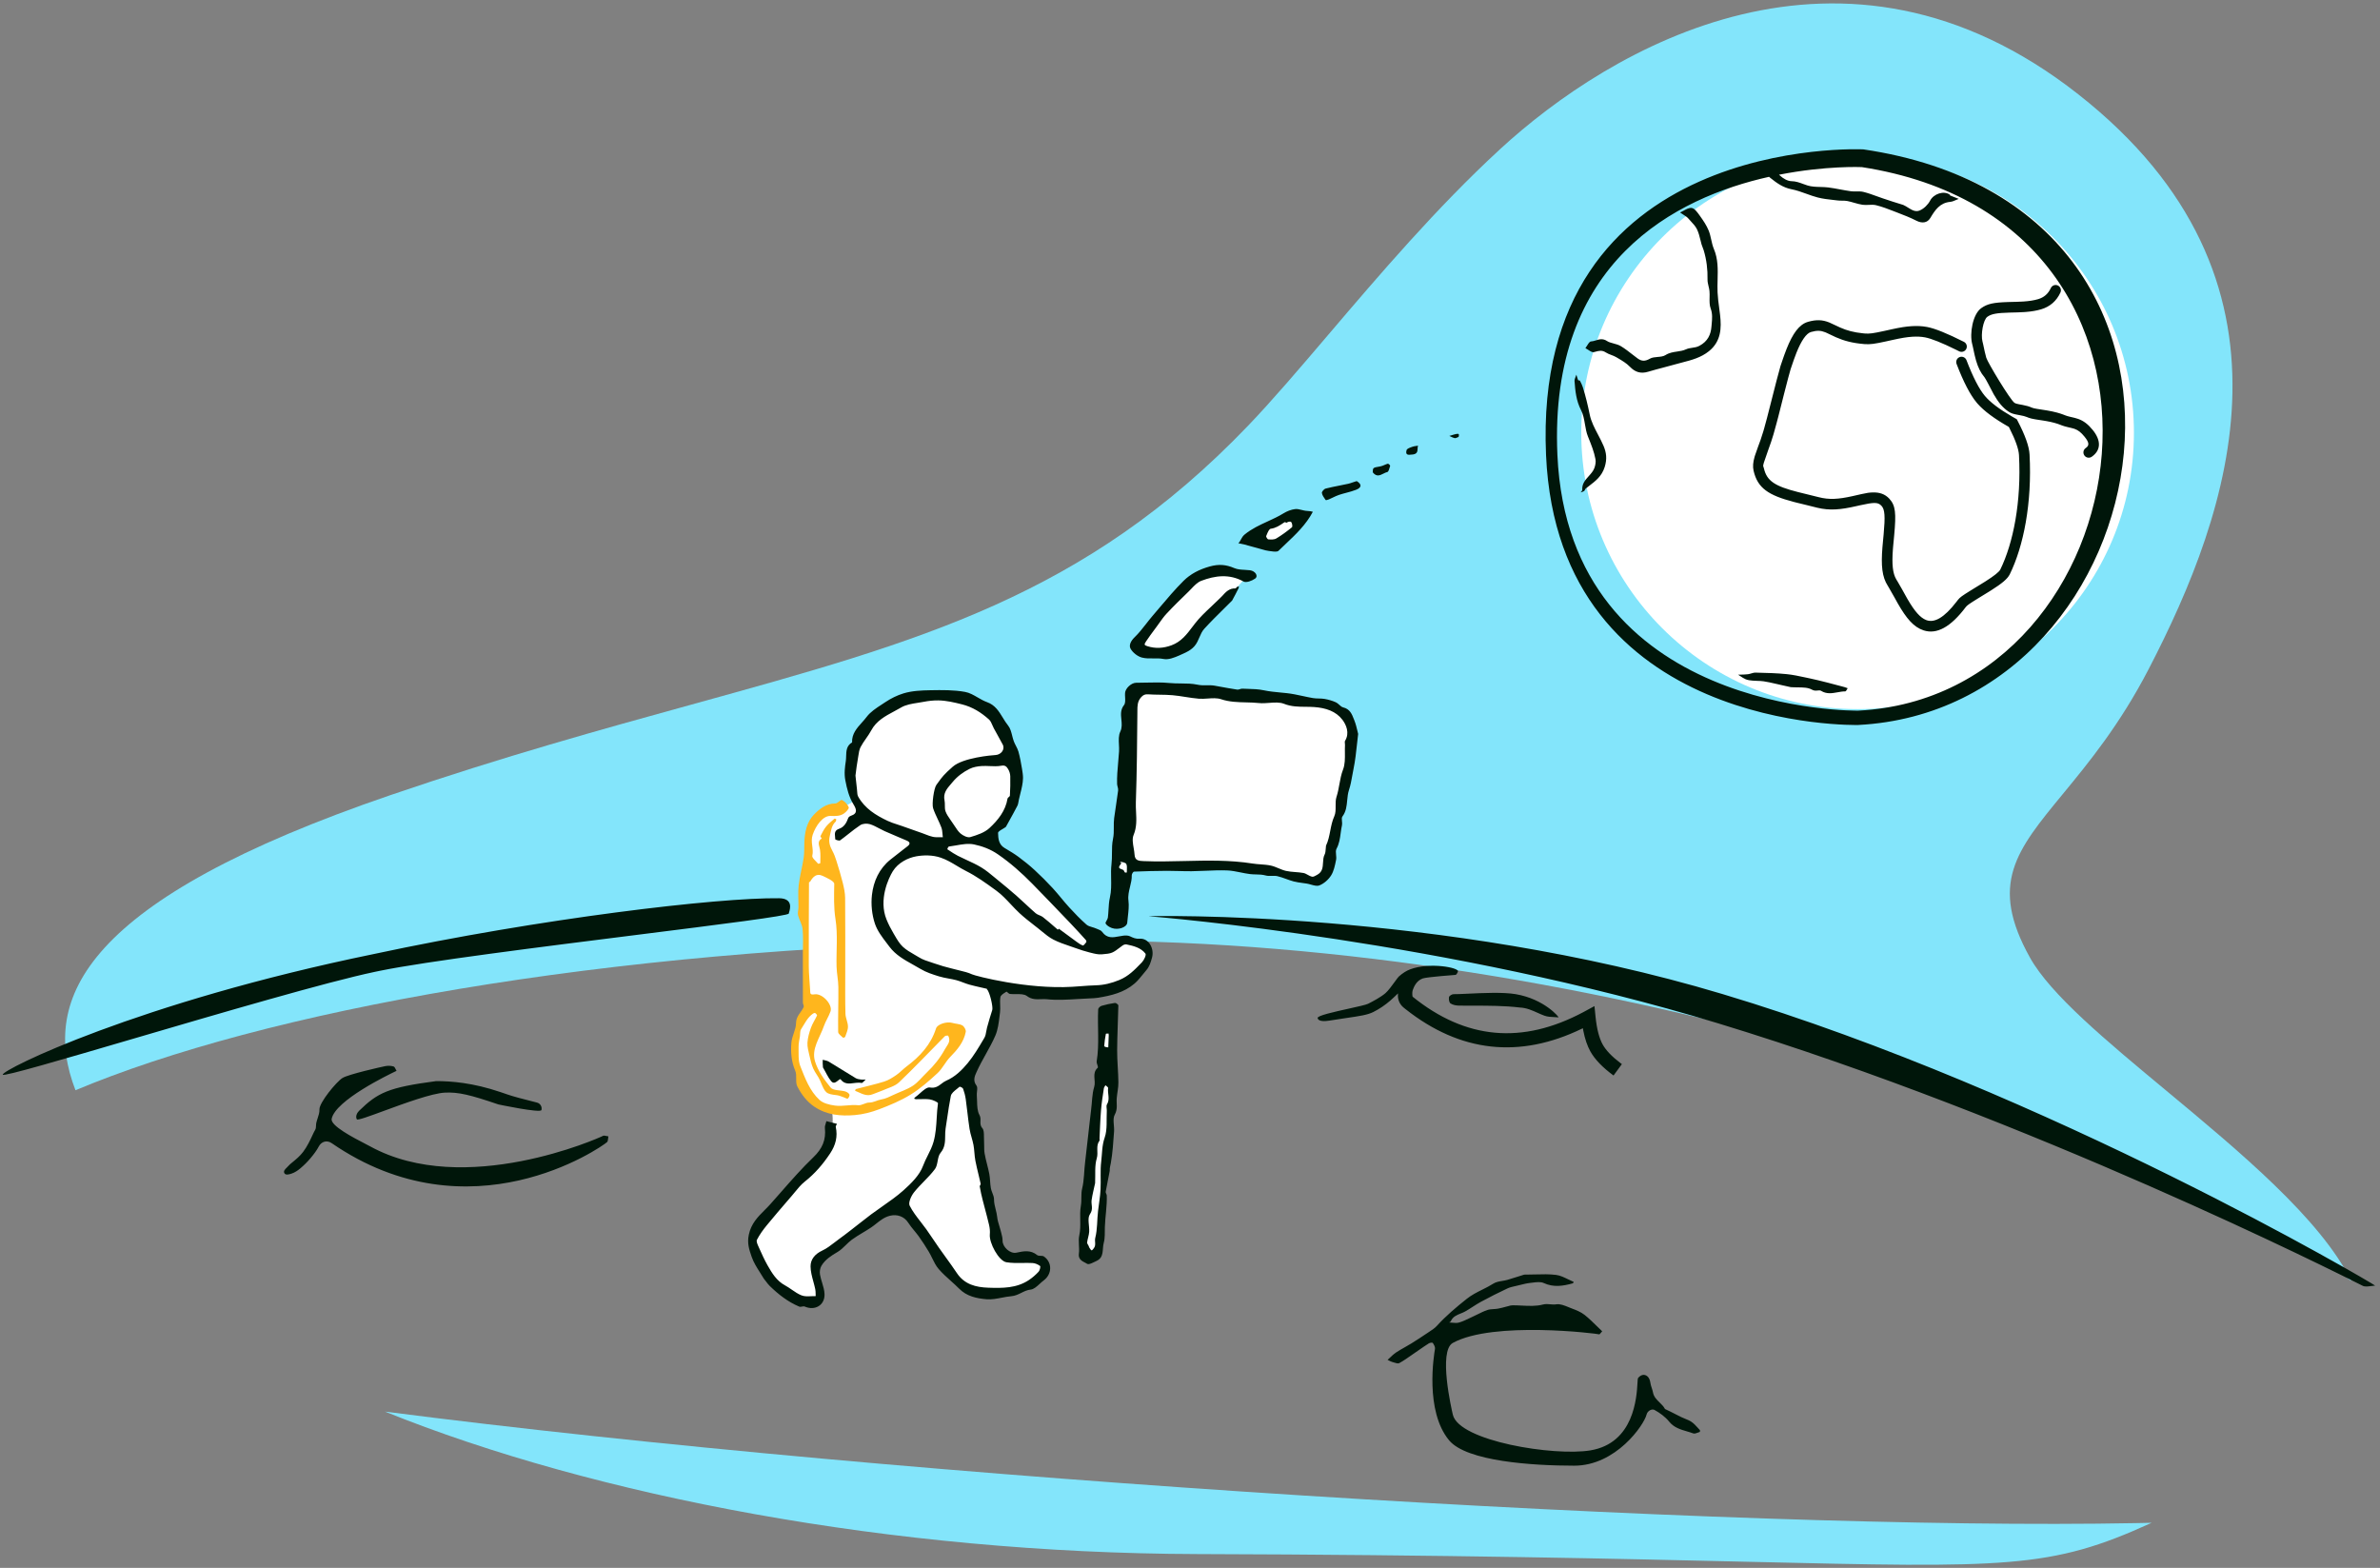 <svg width="674" height="444" viewBox="0 0 674 444" fill="none" xmlns="http://www.w3.org/2000/svg">
<rect x="0" y="0" width="674" height="444" fill="#808080" stroke="none"/>
<path d="M608.479 189.497C631.513 145.061 655.37 79.23 588.566 26.712C521.759 -25.81 455.784 13.72 424.747 42.301C406.84 58.791 390.538 77.922 376.263 94.674C367.94 104.441 360.307 113.399 353.446 120.554C307.204 168.776 260.724 181.607 195.901 199.502C170.633 206.477 142.578 214.222 110.663 225.132C23.815 254.824 11.319 282.767 21.376 308.736C24.597 307.385 27.973 306.051 31.498 304.736C90.148 282.861 190.107 266.36 306.098 266.36C454.204 266.36 608.237 319.879 665.87 362.749C657.083 345.084 634.286 326.144 613.418 308.807C596.429 294.693 580.718 281.641 574.888 271.204C563.217 250.312 570.996 240.865 584.171 224.862C591.42 216.057 600.303 205.268 608.479 189.497Z" fill="#83E5FB"/>
<path d="M609.336 431.223L608.55 431.244L605.095 431.316C489.897 433.542 256.86 418.831 109.026 399.744C109.024 399.743 109.022 399.742 109.019 399.741L109 399.74C109.009 399.741 109.018 399.742 109.026 399.744C168.363 423.683 252.574 439.839 338.999 440.086C410.501 440.29 459.615 441.441 494.754 442.265C568.532 443.994 580.699 444.28 609.121 431.322L609.336 431.223Z" fill="#83E5FB"/>
<path fill-rule="evenodd" clip-rule="evenodd" d="M312.964 286.421L315.79 286.603L311.607 353.696L309.591 356.232L306.492 354.105L312.964 286.421Z" fill="white"/>
<circle cx="526.057" cy="122.554" r="78.255" fill="white"/>
<path fill-rule="evenodd" clip-rule="evenodd" d="M321.203 198.811C321.203 198.811 321.029 194.321 326.38 194.056C331.726 193.791 375.401 198.811 375.401 198.811C375.401 198.811 384.799 200.164 383.247 210.724C381.691 221.285 376.018 245.622 376.018 245.622C376.018 245.622 376.684 249.785 369.86 248.68C363.036 247.575 342.775 242.307 321.203 245.651C321.203 245.651 317.64 246.069 317.743 261.219L315.79 260.859C315.79 260.859 318.641 203.061 321.203 198.811Z" fill="white"/>
<path fill-rule="evenodd" clip-rule="evenodd" d="M353.258 163.077C353.68 162.626 353.258 163.077 353.258 163.077C351.544 164.914 350.088 166.549 349.148 167.728C344.667 173.365 338.662 178.707 336.237 182.792C336.237 182.792 325.503 187.683 321.203 182.597C321.203 182.597 331.064 169.665 338.886 163.888C338.886 163.888 346.483 160.147 353.258 163.077ZM361.592 154.453L353.655 152.148C353.655 152.148 361.704 147.133 366.165 145.233L369.86 146.235C369.86 146.235 366.041 149.967 361.592 154.453C361.48 154.573 361.592 154.453 361.592 154.453Z" fill="white"/>
<path fill-rule="evenodd" clip-rule="evenodd" d="M229.811 369.578C229.811 369.578 215.848 366.482 212.525 350.517C212.525 350.517 215.07 345.911 225.048 335.247C225.048 335.247 237.661 327.149 235.584 314.312C235.584 314.312 221.824 310.745 226.426 289.839L229.36 284.48C229.36 284.48 226.111 261.268 228.863 247.525C228.863 247.525 226.318 229.996 236.92 228.738C236.92 228.738 241.381 228.084 241.874 226.338C241.874 226.338 235.343 208.25 254.462 199.481C273.576 190.716 288.449 205.816 287.849 221.91C287.849 221.91 286.194 232.926 279.449 237.854C279.449 237.854 293.936 246.917 302.002 258.831C302.002 258.831 311.019 268.183 314.983 266.607C314.983 266.607 327.071 266.342 325.424 270.567C323.781 274.788 322.623 280.838 304.923 281.757C304.923 281.757 287.812 279.563 283.351 279.439L280.214 278.343C280.214 278.343 284.075 286.532 279.875 294.341C275.674 302.146 272.62 304.848 273.072 306.363L282.374 349.863C282.374 349.863 281.704 357.209 289.926 355.922C298.149 354.631 295.968 359.65 294.33 360.854C292.691 362.063 279.142 373.65 267.771 358.872C256.399 344.091 254.727 341.053 254.727 341.053L231.987 356.973C231.987 356.973 230.22 358.69 231.507 362.688C231.507 362.688 233.965 368.605 229.811 369.578Z" fill="white"/>
<path fill-rule="evenodd" clip-rule="evenodd" d="M437.83 128.893C433.776 37.84 527.498 42.271 527.698 42.301C639.598 58.854 612.964 200.809 526.245 205.301C526.185 205.304 441.328 207.462 437.83 128.893ZM441.045 128.784C438.603 73.941 474.746 55.93 500.995 50.07C501.084 50.164 501.199 50.264 501.334 50.371C503.138 51.807 504.926 53.128 507.351 53.595C508.773 53.869 510.15 54.367 511.528 54.865L511.529 54.865C512.591 55.249 513.655 55.634 514.742 55.916C516.18 56.29 517.676 56.457 519.167 56.623C519.598 56.672 520.028 56.719 520.456 56.773C520.852 56.821 521.255 56.824 521.657 56.826C522.164 56.829 522.67 56.833 523.159 56.928C523.805 57.055 524.442 57.237 525.078 57.419C525.867 57.645 526.654 57.87 527.458 57.989C528.029 58.074 528.621 58.045 529.211 58.016C529.917 57.981 530.62 57.946 531.278 58.107C533.007 58.532 534.686 59.183 536.358 59.832L536.358 59.833C536.595 59.924 536.831 60.016 537.067 60.107L537.443 60.252C539.215 60.935 540.998 61.622 542.683 62.487C544.301 63.317 545.811 63.155 546.672 61.702C547.984 59.493 549.362 57.434 552.283 57.165C552.849 57.113 553.399 56.872 553.948 56.631C554.199 56.522 554.449 56.412 554.7 56.321L554.404 56.204C553.679 55.919 552.955 55.634 552.234 55.342C552.22 55.336 552.223 55.3 552.226 55.261C552.229 55.215 552.233 55.166 552.213 55.152C550.471 53.879 547.582 54.921 546.606 56.795C546.006 57.949 544.847 59.093 543.664 59.595C542.454 60.108 541.435 59.472 540.357 58.799L540.356 58.799C539.912 58.521 539.457 58.238 538.975 58.026C536.91 57.409 535.048 56.798 533.194 56.172C532.612 55.976 532.033 55.766 531.455 55.556L531.453 55.556L531.453 55.555C530.219 55.107 528.986 54.66 527.719 54.346C527.084 54.188 526.411 54.199 525.735 54.211C525.208 54.22 524.679 54.229 524.164 54.157C523.15 54.017 522.141 53.83 521.132 53.642L521.131 53.642C520.013 53.434 518.894 53.227 517.767 53.082C517.02 52.987 516.254 52.966 515.492 52.945C514.252 52.911 513.018 52.877 511.878 52.523C511.461 52.394 511.056 52.245 510.654 52.096C509.599 51.707 508.556 51.323 507.322 51.305C506.229 51.289 504.955 50.538 504.11 49.745C504.002 49.642 503.897 49.556 503.795 49.482C517.086 46.866 527.206 47.315 527.269 47.325C628.444 62.988 607.617 197.028 526.245 201.243C526.189 201.246 444.327 202.509 441.045 128.784ZM212.795 355.695L212.88 355.944C213.406 357.483 214.303 358.896 215.226 360.35C215.586 360.917 215.95 361.491 216.298 362.081C216.522 362.355 216.725 362.624 216.921 362.883L216.922 362.884C217.276 363.352 217.606 363.788 217.993 364.167C220.459 366.571 223.153 368.677 226.357 370.018C226.571 370.109 226.848 370.056 227.123 370.002C227.399 369.949 227.675 369.896 227.887 369.989C230.763 371.26 233.617 369.629 233.502 366.459C233.462 365.37 233.136 364.293 232.808 363.212C232.579 362.457 232.35 361.7 232.216 360.935C232.079 360.14 232.219 359.122 232.628 358.444C233.702 356.664 235.407 355.58 237.204 354.525C238.052 354.027 238.773 353.321 239.497 352.611L239.497 352.611L239.497 352.611L239.497 352.611L239.498 352.611L239.498 352.611L239.498 352.61L239.499 352.61C240.063 352.057 240.628 351.503 241.257 351.044C242.256 350.318 243.317 349.68 244.379 349.042C245.156 348.575 245.933 348.107 246.686 347.606C247.204 347.259 247.69 346.873 248.176 346.487L248.176 346.487C249.321 345.579 250.463 344.672 252.015 344.283C253.979 343.794 256.03 344.415 257.199 346.244C257.7 347.028 258.295 347.75 258.89 348.473C259.342 349.021 259.794 349.57 260.206 350.146C261.204 351.541 262.144 352.985 263.022 354.458C263.375 355.049 263.682 355.674 263.989 356.299L263.989 356.3C264.521 357.383 265.051 358.463 265.813 359.35C266.851 360.557 268.045 361.63 269.241 362.703L269.242 362.704C270.054 363.433 270.867 364.163 271.632 364.936C273.788 367.113 276.566 367.684 279.378 367.924C280.822 368.044 282.283 367.76 283.709 367.483L283.709 367.483C284.604 367.31 285.486 367.139 286.34 367.072C287.471 366.984 288.371 366.538 289.255 366.1C290.079 365.692 290.888 365.291 291.855 365.193C292.761 365.101 293.598 364.334 294.435 363.567C294.809 363.224 295.183 362.881 295.563 362.598C297.962 360.815 298.041 357.504 295.641 355.82C295.396 355.649 295.034 355.636 294.674 355.623C294.301 355.609 293.93 355.596 293.699 355.406C291.853 353.896 289.876 354.297 287.855 354.736C286.069 355.121 283.895 353.142 283.92 351.326C283.931 350.586 283.733 349.839 283.538 349.102L283.538 349.1C283.487 348.91 283.437 348.721 283.391 348.533C283.277 348.066 283.135 347.604 282.992 347.143C282.736 346.315 282.48 345.489 282.397 344.647C282.324 343.907 282.144 343.194 281.964 342.481C281.728 341.545 281.491 340.608 281.496 339.611C281.499 339.012 281.267 338.419 281.033 337.82C280.861 337.38 280.688 336.937 280.607 336.486C280.488 335.835 280.441 335.172 280.394 334.509V334.509C280.344 333.82 280.295 333.131 280.167 332.456C279.993 331.544 279.764 330.643 279.536 329.744L279.536 329.743L279.536 329.743L279.536 329.743L279.536 329.742L279.535 329.742L279.535 329.741L279.535 329.741L279.535 329.741L279.535 329.74L279.535 329.74L279.535 329.74L279.535 329.739L279.535 329.739L279.535 329.739L279.535 329.738L279.534 329.738L279.534 329.737L279.534 329.737L279.534 329.737L279.534 329.736L279.534 329.736C279.276 328.718 279.017 327.701 278.84 326.67C278.708 325.905 278.707 325.118 278.707 324.33C278.706 323.818 278.706 323.305 278.67 322.797C278.648 322.498 278.647 322.175 278.646 321.848C278.643 320.928 278.64 319.98 278.178 319.457C277.61 318.818 277.634 318.152 277.659 317.473C277.679 316.908 277.7 316.333 277.38 315.758C276.767 314.656 276.731 313.225 276.696 311.805V311.804C276.683 311.273 276.669 310.743 276.626 310.233C276.596 309.881 276.638 309.486 276.68 309.097V309.097V309.096V309.096V309.096V309.095V309.095V309.095V309.095V309.094V309.094V309.094V309.094V309.093V309.093V309.093V309.092V309.092V309.092C276.751 308.427 276.821 307.781 276.525 307.403C275.44 306.022 276.065 304.651 276.527 303.637C276.554 303.578 276.58 303.521 276.605 303.464C277.36 301.787 278.258 300.173 279.155 298.559L279.156 298.559C280.118 296.829 281.079 295.1 281.865 293.294C282.596 291.612 282.829 289.693 283.057 287.809L283.058 287.805C283.103 287.429 283.149 287.054 283.198 286.682C283.287 286.009 283.262 285.32 283.237 284.631V284.631V284.631V284.63V284.63V284.63V284.63V284.629V284.629V284.629V284.629V284.629V284.628V284.628V284.628V284.628V284.627V284.627V284.627V284.627V284.626V284.626C283.21 283.86 283.182 283.095 283.312 282.356C283.405 281.832 284.125 281.382 284.735 281C284.827 280.943 284.917 280.887 285.001 280.833C285.063 280.793 285.202 280.915 285.37 281.062C285.565 281.233 285.798 281.437 285.993 281.462C286.547 281.533 287.153 281.527 287.755 281.521C288.926 281.51 290.083 281.499 290.817 282.056C292.134 283.056 293.516 283.003 294.835 282.953C295.38 282.932 295.915 282.911 296.429 282.966C299.315 283.273 302.253 283.091 305.191 282.91L305.192 282.91L305.193 282.91L305.194 282.91L305.195 282.91L305.195 282.91L305.196 282.91L305.197 282.91L305.198 282.91L305.199 282.91L305.2 282.91L305.201 282.91L305.202 282.91L305.203 282.91L305.204 282.91L305.205 282.91L305.206 282.91L305.206 282.91L305.207 282.909L305.208 282.909L305.209 282.909C306.358 282.838 307.506 282.768 308.652 282.726C309.411 282.699 310.177 282.669 310.925 282.548C314.649 281.947 318.309 281.078 321.255 278.56C322.165 277.783 322.928 276.834 323.691 275.886C324.011 275.488 324.331 275.091 324.661 274.707C325.539 273.684 325.869 272.519 326.243 271.187C326.936 268.723 325.396 265.63 322.729 265.829C321.633 265.911 320.892 265.567 320.011 265.145C319.485 264.891 318.776 264.888 318.169 264.956C317.749 265.003 317.326 265.083 316.904 265.164C315.192 265.49 313.498 265.813 312.124 263.891C311.837 263.49 311.271 263.272 310.726 263.063C310.566 263.002 310.409 262.941 310.26 262.877C309.953 262.744 309.619 262.646 309.287 262.549C308.693 262.376 308.104 262.204 307.684 261.834C305.957 260.315 304.349 258.649 302.794 256.95C302.002 256.085 301.251 255.181 300.501 254.278L300.5 254.277L300.5 254.277L300.5 254.276L300.499 254.276L300.499 254.275L300.498 254.275L300.498 254.274L300.498 254.274L300.497 254.274L300.497 254.273L300.497 254.273L300.496 254.272L300.496 254.272L300.495 254.271L300.495 254.271L300.495 254.27L300.494 254.27L300.494 254.269L300.494 254.269L300.492 254.268L300.492 254.267L300.492 254.267L300.492 254.267L300.492 254.267L300.492 254.267L300.491 254.266L300.491 254.266L300.491 254.266L300.491 254.266L300.491 254.266L300.49 254.266L300.49 254.265L300.49 254.265L300.49 254.265L300.49 254.265L300.49 254.265L300.489 254.264L300.489 254.264L300.489 254.264L300.489 254.264C299.711 253.327 298.932 252.389 298.108 251.495C296.482 249.73 294.778 248.028 293.013 246.402C291.564 245.067 290.018 243.824 288.434 242.651C287.282 241.798 286.042 241.06 284.806 240.324L284.453 240.115C282.816 239.138 282.681 237.42 282.645 235.879C282.637 235.518 283.279 235.142 283.922 234.766C284.218 234.593 284.514 234.419 284.747 234.247C284.801 234.207 284.86 234.159 284.892 234.101C285.164 233.605 285.438 233.111 285.712 232.617L285.713 232.616L285.713 232.615L285.713 232.615L285.714 232.614L285.714 232.613L285.715 232.613L285.715 232.612L285.715 232.611L285.716 232.611L285.716 232.61L285.716 232.609L285.717 232.609L285.717 232.608L285.717 232.607L285.718 232.607L285.718 232.606L285.719 232.605L285.719 232.604L285.719 232.604L285.72 232.603C286.526 231.149 287.332 229.696 288.096 228.219C288.295 227.836 288.373 227.387 288.451 226.941V226.941L288.451 226.941L288.451 226.941C288.48 226.776 288.508 226.611 288.543 226.451C288.665 225.884 288.807 225.318 288.949 224.751C289.322 223.266 289.694 221.78 289.71 220.291C289.718 219.558 289.568 218.567 289.424 217.706C289.151 216.074 288.863 214.435 288.416 212.845C288.256 212.274 287.979 211.738 287.701 211.201C287.49 210.792 287.278 210.382 287.117 209.955C286.919 209.433 286.777 208.87 286.636 208.31L286.636 208.309C286.371 207.263 286.109 206.224 285.492 205.467C284.931 204.779 284.462 204.011 283.992 203.24L283.991 203.24L283.991 203.239C282.897 201.446 281.798 199.644 279.526 198.835C278.61 198.508 277.742 198.006 276.878 197.506C275.724 196.838 274.579 196.176 273.341 195.946C270.149 195.352 266.808 195.406 263.534 195.461C260.955 195.505 258.276 195.616 255.844 196.36C254.091 196.896 252.321 197.761 250.642 198.887C250.336 199.091 250.025 199.295 249.712 199.499C248.11 200.545 246.472 201.614 245.424 203.021C245.02 203.563 244.554 204.081 244.084 204.605C242.664 206.185 241.206 207.808 241.303 210.24C239.707 211.149 239.661 212.711 239.619 214.16C239.606 214.613 239.593 215.055 239.534 215.463L239.527 215.51C239.278 217.202 239.011 219.015 239.399 221.013C239.874 223.462 240.412 225.659 241.69 227.761C242.446 229.005 243.07 230.327 240.974 231.018C240.681 231.115 240.32 231.369 240.222 231.635C239.723 232.993 239.049 234.224 237.611 234.708C236.292 235.152 236.39 236.076 236.487 236.983C236.512 237.216 236.537 237.447 236.537 237.669C236.538 237.787 237.642 238.167 237.911 237.975C238.73 237.388 239.521 236.761 240.313 236.134C241.397 235.275 242.481 234.417 243.634 233.662C244.33 233.207 245.557 233.143 246.383 233.402C247.28 233.683 248.122 234.131 248.966 234.58L248.966 234.58C249.48 234.853 249.994 235.126 250.521 235.363C251.88 235.972 253.252 236.55 254.624 237.128C255.342 237.431 256.059 237.733 256.775 238.04C257.709 238.44 257.879 238.965 257.009 239.641C256.559 239.991 256.107 240.34 255.655 240.688L255.654 240.69L255.653 240.69L255.653 240.69L255.652 240.691L255.652 240.691L255.652 240.691L255.651 240.692L255.651 240.692L255.65 240.692L255.65 240.693L255.649 240.693L255.649 240.693L255.649 240.694L255.648 240.694L255.648 240.694L255.647 240.694L255.647 240.695L255.647 240.695L255.646 240.695L255.646 240.696C254.479 241.597 253.311 242.497 252.163 243.422C248.973 245.994 247.368 249.563 246.928 253.43C246.625 256.101 246.921 259.041 247.775 261.584C248.45 263.593 249.829 265.398 251.173 267.157C251.414 267.473 251.654 267.787 251.889 268.1C253.634 270.432 256.118 271.815 258.59 273.189C259.296 273.583 260.002 273.975 260.688 274.389C262.278 275.347 264.121 275.935 265.911 276.491C266.792 276.764 267.704 276.932 268.617 277.1C269.346 277.234 270.076 277.368 270.791 277.556C271.444 277.728 272.079 277.969 272.714 278.209L272.714 278.209C273.306 278.434 273.897 278.658 274.504 278.826C275.596 279.13 276.704 279.379 277.812 279.628L277.813 279.629C278.365 279.753 278.917 279.877 279.467 280.007C279.475 280.009 279.479 280.023 279.481 280.043C279.482 280.053 279.483 280.064 279.484 280.077L279.484 280.078V280.078C279.486 280.102 279.488 280.128 279.493 280.149C279.494 280.153 279.495 280.157 279.496 280.16C279.498 280.164 279.499 280.167 279.5 280.17C279.504 280.177 279.508 280.182 279.512 280.186C280.249 280.771 281.287 285.17 281.002 286.021C280.484 287.566 280.044 289.138 279.605 290.708L279.515 291.027C279.42 291.366 279.36 291.723 279.3 292.079L279.3 292.079C279.192 292.721 279.085 293.359 278.775 293.881L278.481 294.379C277.126 296.672 275.757 298.987 274.074 301.028C272.4 303.057 270.445 304.97 267.951 306.035C267.464 306.243 267.046 306.564 266.623 306.887C265.756 307.552 264.874 308.229 263.348 307.961C262.528 307.818 261.525 308.71 260.526 309.599C260.085 309.991 259.645 310.383 259.221 310.684C259.118 310.756 259.041 310.866 258.963 310.976C258.945 311.001 258.928 311.026 258.91 311.05C258.893 311.074 258.875 311.097 258.857 311.119C258.874 311.124 258.89 311.129 258.907 311.134L258.932 311.143L258.953 311.15L258.97 311.157L258.99 311.164L259.036 311.182C259.16 311.229 259.284 311.276 259.409 311.276C259.837 311.282 260.269 311.27 260.699 311.258L260.701 311.258C261.586 311.233 262.47 311.209 263.332 311.334C264.17 311.454 265.667 312.154 265.629 312.418C265.43 313.802 265.349 315.192 265.268 316.585V316.585C265.138 318.819 265.007 321.06 264.386 323.298C263.994 324.705 263.358 325.97 262.726 327.227C262.246 328.18 261.769 329.13 261.401 330.134C260.434 332.778 258.072 335.1 255.874 337.066C253.994 338.749 251.909 340.205 249.825 341.661C248.785 342.387 247.745 343.114 246.729 343.869C245.524 344.769 244.342 345.7 243.16 346.631L243.156 346.634L243.152 346.637L243.149 346.64L243.145 346.643C242.462 347.181 241.78 347.719 241.092 348.251L240.884 348.412L240.882 348.413L240.88 348.414L240.879 348.415L240.875 348.418L240.875 348.418L240.875 348.419L240.875 348.419L240.874 348.419L240.874 348.419L240.874 348.419L240.873 348.42L240.873 348.42L240.873 348.42L240.873 348.42L240.872 348.42L240.872 348.42L240.872 348.421L240.872 348.421L240.871 348.421C239.817 349.234 238.76 350.048 237.68 350.829C237.239 351.147 236.805 351.482 236.37 351.817C235.234 352.693 234.096 353.571 232.826 354.16C230.785 355.104 229.527 356.652 229.543 358.621C229.555 360.062 229.946 361.497 230.338 362.935C230.534 363.653 230.73 364.372 230.879 365.094C230.969 365.525 230.975 365.974 230.981 366.423C230.984 366.629 230.986 366.835 230.997 367.039C230.583 367.026 230.157 367.045 229.73 367.064C228.768 367.108 227.805 367.152 226.986 366.828C226.004 366.441 225.116 365.828 224.225 365.213L224.225 365.212C223.6 364.781 222.974 364.349 222.313 363.993C219.933 362.71 218.624 360.533 217.37 358.328C216.474 356.749 215.726 355.079 214.984 353.419L214.984 353.419L214.882 353.192C214.865 353.154 214.848 353.115 214.83 353.075L214.8 353.011C214.506 352.363 214.13 351.535 214.358 351.09C215.107 349.633 216.091 348.272 217.135 346.997C219.202 344.472 221.333 341.999 223.465 339.527L223.465 339.526L223.466 339.525L223.466 339.525L223.467 339.524L223.467 339.523L223.468 339.523L223.468 339.522L223.469 339.522L223.469 339.521L223.47 339.52L223.47 339.52L223.471 339.519L223.471 339.518L223.472 339.518L223.472 339.517L223.473 339.516L223.473 339.516L223.474 339.515L223.474 339.515L223.476 339.513L224.216 338.655C224.521 338.3 224.82 337.935 225.119 337.569C225.984 336.512 226.853 335.45 227.901 334.62C230.771 332.348 233.072 329.671 235.087 326.629C236.656 324.258 237.272 321.874 236.686 319.126C236.65 318.952 236.765 318.746 236.88 318.54C236.934 318.444 236.988 318.347 237.027 318.253C236.542 318.13 236.056 318.007 235.571 317.883L235.549 317.877C235.043 317.749 234.538 317.62 234.032 317.492C233.984 317.695 233.918 317.901 233.851 318.107C233.706 318.554 233.561 319.001 233.606 319.428C233.956 322.772 232.89 325.272 230.357 327.701C227.11 330.815 224.13 334.212 221.151 337.607L221.149 337.61C220.159 338.738 219.169 339.867 218.169 340.984C217.637 341.579 217.077 342.139 216.518 342.698C214.604 344.612 212.711 346.505 212.055 349.671C211.555 352.086 212.163 353.857 212.795 355.695ZM306.152 279.269C305.311 279.332 304.467 279.396 303.617 279.445C290.817 280.186 276.315 276.396 275.292 275.923C274.176 275.405 272.954 275.112 271.733 274.82C271.248 274.703 270.763 274.587 270.285 274.457C269.872 274.344 269.457 274.241 269.041 274.138L269.04 274.138L269.04 274.138C268.389 273.977 267.737 273.815 267.097 273.618C265.375 273.087 263.661 272.521 261.961 271.925C261.351 271.712 260.76 271.41 260.208 271.071C259.802 270.822 259.387 270.583 258.971 270.343C257.815 269.677 256.657 269.01 255.699 268.128C254.748 267.251 254.059 266.067 253.384 264.908L253.384 264.907L253.384 264.907L253.323 264.803C253.22 264.626 253.116 264.449 253.012 264.274C252.27 263.026 251.594 261.711 251.052 260.375C248.773 254.758 251.628 248.688 252.826 246.739C254.342 244.272 257.165 242.916 259.468 242.5C261.443 242.143 264.051 242.062 266.444 242.887C268.09 243.455 269.523 244.315 270.949 245.171L270.949 245.171C271.796 245.679 272.641 246.186 273.526 246.629C276.5 248.118 279.163 250.05 281.802 251.964L282.113 252.19C283.637 253.294 284.945 254.688 286.257 256.085L286.257 256.086C287.063 256.944 287.87 257.803 288.728 258.598C290.06 259.829 291.496 260.948 292.932 262.066C293.271 262.331 293.611 262.595 293.949 262.861C294.304 263.14 294.654 263.43 295.006 263.72C296.068 264.596 297.134 265.476 298.333 266.088C299.852 266.864 301.487 267.419 303.118 267.973L303.119 267.973C303.643 268.151 304.166 268.329 304.686 268.514C305.943 268.963 307.216 269.387 308.51 269.705C308.653 269.74 308.797 269.777 308.942 269.813L308.946 269.814C309.959 270.071 311.005 270.336 312.006 270.254C314.92 270.016 315.054 269.914 317.481 268.069L317.481 268.068C317.611 267.97 317.747 267.866 317.891 267.758C318.184 267.535 318.672 267.373 319.015 267.445C321.023 267.864 323.084 268.37 324.386 270.043C324.669 270.406 323.993 271.879 323.399 272.491C323.288 272.606 323.177 272.72 323.067 272.834C321.296 274.667 319.563 276.46 316.991 277.517C314.759 278.434 312.646 278.957 310.302 279.023C308.915 279.061 307.536 279.165 306.152 279.269ZM242.732 224.07C242.72 223.861 242.707 223.652 242.683 223.451C242.575 222.548 242.48 221.645 242.384 220.741L242.384 220.738C242.345 220.367 242.305 219.995 242.265 219.623C242.493 217.74 242.693 216.267 242.956 214.804C243.003 214.542 243.043 214.275 243.083 214.007C243.211 213.145 243.341 212.273 243.723 211.54C244.158 210.703 244.703 209.924 245.249 209.144C245.772 208.397 246.295 207.649 246.722 206.85C248.175 204.13 250.696 202.784 253.182 201.458L253.182 201.458C253.849 201.102 254.514 200.747 255.155 200.368C256.529 199.553 258.241 199.286 259.932 199.021L259.933 199.021L259.934 199.021C260.476 198.936 261.017 198.852 261.543 198.75C262.931 198.481 264.367 198.315 265.778 198.342C268.035 198.385 270.212 198.906 272.422 199.46C275.431 200.214 277.847 201.761 280.058 203.73C280.511 204.133 280.774 204.749 281.037 205.365L281.037 205.366C281.166 205.667 281.294 205.968 281.445 206.245C281.757 206.817 282.074 207.387 282.39 207.957L282.394 207.963C282.927 208.922 283.46 209.881 283.97 210.852C284.682 212.206 283.496 213.729 281.931 213.812C280.837 213.87 272.739 214.555 269.814 217.119C267.32 219.304 266.714 220.144 265.737 221.497C265.568 221.731 265.389 221.98 265.186 222.255C264.468 223.226 263.859 227.684 264.249 228.872C264.59 229.911 265.058 230.908 265.526 231.905L265.526 231.905L265.526 231.905L265.526 231.906L265.526 231.906L265.526 231.906L265.526 231.906L265.526 231.907L265.526 231.907L265.527 231.907L265.527 231.907L265.527 231.907L265.527 231.908L265.527 231.908L265.527 231.908L265.527 231.908L265.527 231.909L265.527 231.909L265.527 231.909L265.527 231.909L265.528 231.91L265.528 231.91C265.902 232.707 266.276 233.505 266.587 234.326C266.809 234.913 266.862 235.564 266.915 236.215C266.939 236.51 266.963 236.805 267.003 237.095C266.717 237.086 266.429 237.09 266.14 237.093C265.486 237.101 264.831 237.108 264.204 236.981C263.507 236.839 262.834 236.575 262.161 236.312L262.161 236.312L262.161 236.312L262.16 236.311L262.16 236.311L262.16 236.311L262.16 236.311L262.159 236.311L262.159 236.311L262.159 236.311L262.158 236.311L262.158 236.311L262.158 236.311L262.158 236.311C261.859 236.193 261.56 236.076 261.258 235.969L260.427 235.676C259.435 235.325 258.443 234.975 257.45 234.625L257.377 234.599L255.395 233.9C254.975 233.752 254.549 233.614 254.124 233.477L254.122 233.476C253.183 233.173 252.244 232.869 251.36 232.449C248.027 230.867 244.91 228.953 243.039 225.606C242.798 225.173 242.765 224.619 242.732 224.07ZM277.113 332.643C277.319 333.496 277.525 334.348 277.714 335.203C277.745 335.345 277.651 335.511 277.558 335.677C277.514 335.755 277.471 335.832 277.44 335.907C277.716 337.471 277.977 338.626 278.27 339.772C278.479 340.585 278.694 341.396 278.909 342.208C279.32 343.761 279.731 345.315 280.097 346.877C280.299 347.746 280.396 348.686 280.311 349.567C280.082 351.942 282.823 357.094 285.01 357.45C286.498 357.693 288.027 357.671 289.559 357.648C290.508 357.634 291.458 357.621 292.401 357.67C293.141 357.707 293.945 358.055 294.538 358.501C294.723 358.642 294.486 359.73 294.141 360.107C293.332 360.989 292.403 361.795 291.41 362.462C287.894 364.829 283.88 364.792 279.881 364.655C276.345 364.535 273.121 363.724 270.975 360.504C269.967 358.993 268.902 357.519 267.836 356.045C267.178 355.134 266.52 354.224 265.875 353.304C265.335 352.532 264.81 351.751 264.284 350.97C263.641 350.013 262.998 349.057 262.328 348.119C261.823 347.413 261.286 346.723 260.75 346.034C259.595 344.55 258.441 343.068 257.607 341.423C257.173 340.566 258.047 338.655 258.849 337.641C259.701 336.563 260.667 335.572 261.632 334.582L261.632 334.582L261.632 334.582L261.632 334.582L261.633 334.581L261.633 334.581L261.633 334.581L261.633 334.581L261.634 334.58L261.634 334.58L261.634 334.58L261.635 334.579L261.635 334.579L261.635 334.579L261.635 334.579L261.636 334.578L261.636 334.578L261.636 334.578L261.637 334.577L261.637 334.577L261.637 334.577C262.741 333.444 263.844 332.313 264.777 331.053C265.225 330.445 265.381 329.612 265.536 328.784C265.699 327.914 265.861 327.049 266.361 326.459C267.633 324.962 267.651 323.294 267.668 321.655C267.675 320.948 267.682 320.245 267.79 319.565C267.948 318.577 268.094 317.583 268.24 316.588L268.241 316.587C268.547 314.504 268.854 312.417 269.265 310.362C269.417 309.608 270.223 308.97 270.999 308.356C271.258 308.151 271.514 307.949 271.741 307.746C271.843 307.655 272.635 308.019 272.739 308.305C273.087 309.265 273.353 310.275 273.495 311.289C273.664 312.496 273.806 313.709 273.948 314.921L273.948 314.922L273.948 314.922L273.948 314.923L273.948 314.923L273.948 314.924L273.948 314.924L273.948 314.924L273.948 314.925L273.948 314.925L273.949 314.926L273.949 314.926L273.949 314.927L273.949 314.927L273.949 314.928L273.949 314.928L273.949 314.929L273.949 314.929L273.949 314.929L273.949 314.93L273.95 314.932C274.136 316.52 274.322 318.108 274.569 319.685C274.698 320.505 274.925 321.309 275.152 322.114C275.352 322.821 275.551 323.528 275.684 324.245C275.817 324.962 275.88 325.692 275.944 326.421V326.422C276.01 327.183 276.077 327.944 276.221 328.69C276.478 330.015 276.796 331.329 277.113 332.643ZM274.786 237.05C274.01 237.279 272.737 236.651 272.016 236.033C271.375 235.484 270.896 234.747 270.417 234.01C270.21 233.692 270.004 233.375 269.784 233.072C269.589 232.779 269.395 232.501 269.207 232.232C268.6 231.361 268.063 230.589 267.762 229.735C267.579 229.216 267.578 228.637 267.578 228.054C267.578 227.588 267.578 227.119 267.484 226.676C267.049 224.621 268.16 223.337 269.305 222.012L269.306 222.011C269.473 221.818 269.642 221.623 269.806 221.424C271.133 219.825 272.765 218.638 274.566 217.736C275.599 217.219 276.851 217.004 278.021 216.927C278.775 216.878 279.54 216.912 280.303 216.945C281.405 216.994 282.503 217.042 283.557 216.841C284.734 216.615 285.104 217.173 285.494 217.801C285.856 218.386 286.081 219.145 286.101 219.835C286.153 221.659 286.092 223.489 285.995 225.311C285.988 225.455 285.831 225.586 285.67 225.719C285.513 225.85 285.353 225.984 285.328 226.134C284.761 229.624 282.623 232.252 280.207 234.493C278.8 235.799 276.695 236.487 274.786 237.05ZM299.862 263.003C299.845 262.99 299.677 263.184 299.579 263.281C299.276 263.019 298.981 262.763 298.693 262.512C297.508 261.482 296.437 260.551 295.316 259.686C295.033 259.467 294.688 259.325 294.344 259.182C293.969 259.027 293.596 258.873 293.305 258.621C292.319 257.769 291.366 256.881 290.413 255.993C289.605 255.241 288.798 254.488 287.971 253.758C286.278 252.264 284.541 250.82 282.787 249.398C282.419 249.1 282.054 248.796 281.689 248.492C280.446 247.457 279.199 246.419 277.827 245.596C276.527 244.815 275.142 244.177 273.757 243.539L273.756 243.539C272.918 243.153 272.08 242.767 271.26 242.349C270.352 241.886 269.499 241.314 268.649 240.744C268.521 240.659 268.393 240.573 268.265 240.488C268.244 240.474 268.524 239.749 268.709 239.727C269.376 239.646 270.053 239.526 270.731 239.406L270.732 239.406C272.48 239.097 274.236 238.787 275.849 239.131C278.131 239.617 280.438 240.439 282.6 241.927C286.165 244.381 289.315 247.189 292.308 250.233C295.597 253.581 298.841 256.972 302.086 260.363L303.273 261.604C304.71 263.105 306.105 264.646 307.499 266.187C307.626 266.327 307.714 266.687 307.629 266.8C307.346 267.172 306.857 267.815 306.661 267.747C306.015 267.519 305.429 267.093 304.86 266.679L304.86 266.679L304.757 266.604C303.899 265.982 303.048 265.352 302.196 264.721C301.419 264.146 300.643 263.571 299.862 263.003ZM672.623 364.063C672.253 364.077 671.862 364.133 671.471 364.188C670.61 364.31 669.748 364.433 669.105 364.117C669.066 364.098 668.96 364.044 668.789 363.958L668.747 363.937L668.739 363.933C662.285 360.677 575.292 316.789 486.548 289.786C409.621 266.378 328.824 259.75 325.368 259.467L325.269 259.458C324.9 259.427 407.376 257.383 487.762 281.489C580.176 309.202 672.238 363.598 672.623 364.063ZM384.311 210.583L384.311 210.582L384.311 210.58L384.311 210.578L384.314 210.555L384.316 210.537C384.412 209.645 384.51 208.743 384.62 207.829C384.559 207.583 384.502 207.343 384.445 207.107C384.184 206.017 383.948 205.031 383.579 204.099C383.544 204.012 383.51 203.924 383.477 203.837L383.428 203.711C382.862 202.248 382.296 200.783 380.397 200.327C379.979 200.227 379.622 199.905 379.259 199.579C378.961 199.31 378.658 199.038 378.315 198.883C377.311 198.43 376.218 198.116 375.132 197.925C374.583 197.829 374.02 197.815 373.456 197.801C372.901 197.787 372.346 197.773 371.805 197.681C370.834 197.515 369.868 197.306 368.903 197.097C367.418 196.777 365.935 196.456 364.433 196.291C363.855 196.228 363.278 196.173 362.701 196.119L362.699 196.119C361.087 195.966 359.479 195.814 357.872 195.473C356.384 195.158 354.836 195.114 353.292 195.07H353.292H353.291H353.291H353.29C352.797 195.056 352.304 195.042 351.814 195.019C351.589 195.009 351.357 195.083 351.126 195.157C350.871 195.239 350.617 195.321 350.378 195.285C348.674 195.027 346.978 194.718 345.282 194.408C344.849 194.329 344.416 194.25 343.984 194.172C343.229 194.036 342.479 194.047 341.72 194.059C340.872 194.072 340.014 194.085 339.126 193.893C337.601 193.563 336.013 193.551 334.412 193.539C333.335 193.53 332.253 193.522 331.18 193.417C328.966 193.2 326.725 193.251 324.484 193.303C323.567 193.324 322.651 193.346 321.737 193.348C320.385 193.353 318.705 194.909 318.609 196.233C318.581 196.608 318.602 197.019 318.623 197.428V197.429V197.429V197.43V197.43V197.431V197.431V197.431V197.432V197.432V197.433V197.433V197.433V197.434V197.434V197.435V197.435V197.435C318.667 198.301 318.71 199.163 318.306 199.675C317.283 200.969 317.422 202.361 317.562 203.759C317.677 204.906 317.792 206.056 317.266 207.16C316.745 208.254 316.811 209.568 316.877 210.881C316.909 211.522 316.941 212.163 316.905 212.778C316.844 213.813 316.751 214.848 316.658 215.883C316.476 217.91 316.294 219.941 316.352 221.978C316.36 222.254 316.433 222.532 316.505 222.809L316.505 222.809C316.596 223.158 316.686 223.505 316.645 223.838C316.469 225.261 316.255 226.678 316.04 228.095L316.04 228.096L316.04 228.097L316.04 228.097L316.04 228.098L316.04 228.099L316.039 228.1L316.039 228.1L316.039 228.101L316.039 228.102L316.039 228.103L316.039 228.103L316.039 228.104L316.039 228.105L316.039 228.106L316.039 228.106L316.039 228.107L316.038 228.108L316.038 228.108C315.859 229.295 315.679 230.482 315.522 231.672C315.408 232.529 315.414 233.385 315.419 234.247V234.247C315.426 235.35 315.433 236.461 315.19 237.59C314.909 238.898 314.904 240.252 314.898 241.619C314.893 242.65 314.889 243.688 314.766 244.719C314.608 246.045 314.634 247.383 314.661 248.726V248.727C314.696 250.539 314.731 252.359 314.316 254.171C314.06 255.291 313.992 256.453 313.923 257.617C313.879 258.363 313.836 259.11 313.742 259.848C313.707 260.12 313.534 260.425 313.373 260.708L313.372 260.709C313.18 261.046 313.006 261.352 313.107 261.533C313.429 262.108 314.188 262.548 314.856 262.795C316.675 263.468 319.125 262.584 319.228 261.291C319.274 260.713 319.341 260.132 319.407 259.55L319.408 259.548C319.582 258.027 319.756 256.502 319.57 255.025C319.396 253.65 319.709 252.373 320.02 251.105L320.02 251.104C320.284 250.029 320.547 248.959 320.51 247.839C320.499 247.495 320.916 246.84 321.156 246.829C324.261 246.697 327.37 246.62 330.479 246.603C331.587 246.596 332.695 246.628 333.803 246.66C335.021 246.695 336.238 246.729 337.455 246.714C338.732 246.698 340.009 246.643 341.287 246.589C343.348 246.502 345.409 246.414 347.466 246.486C348.757 246.531 350.039 246.792 351.323 247.054C352.217 247.236 353.113 247.418 354.013 247.528C354.571 247.596 355.132 247.609 355.693 247.621C356.606 247.642 357.522 247.663 358.439 247.921C358.978 248.072 359.563 248.053 360.15 248.035C360.694 248.017 361.24 248 361.752 248.118C362.59 248.312 363.404 248.607 364.219 248.903L364.22 248.903C364.919 249.156 365.618 249.41 366.334 249.6C367.151 249.816 367.996 249.93 368.841 250.043C369.267 250.1 369.692 250.157 370.115 250.227C370.49 250.29 370.883 250.4 371.275 250.511C372.124 250.75 372.97 250.988 373.628 250.734C374.925 250.234 376.196 249.111 376.952 247.921C377.72 246.711 378.033 245.169 378.329 243.712L378.373 243.496C378.464 243.051 378.415 242.555 378.368 242.068C378.305 241.43 378.244 240.808 378.499 240.34C379.27 238.923 379.473 237.412 379.675 235.905C379.774 235.165 379.874 234.425 380.04 233.698C380.12 233.351 380.078 232.943 380.038 232.548C379.985 232.025 379.934 231.524 380.168 231.213C381.216 229.823 381.366 228.237 381.516 226.65C381.611 225.65 381.706 224.649 382.025 223.696C382.465 222.382 382.717 220.966 382.97 219.551L382.97 219.55L382.97 219.548C383.079 218.935 383.189 218.321 383.314 217.716C383.792 215.395 384.047 213.028 384.311 210.583ZM376.717 235.27C376.436 236.712 376.156 238.147 375.516 239.486C375.483 239.79 375.462 240.068 375.442 240.326L375.442 240.328C375.39 241.021 375.349 241.56 375.12 242.003C374.764 242.691 374.718 243.489 374.672 244.285C374.596 245.585 374.52 246.879 373.099 247.681C373.038 247.716 372.975 247.752 372.911 247.79C372.458 248.052 371.936 248.354 371.534 248.265C371.125 248.175 370.741 247.96 370.359 247.746C369.957 247.521 369.557 247.297 369.129 247.216C368.373 247.075 367.601 247.015 366.83 246.955C365.945 246.887 365.061 246.818 364.204 246.627C363.473 246.463 362.771 246.17 362.069 245.876C361.355 245.577 360.641 245.278 359.897 245.117C358.949 244.912 357.973 244.841 356.996 244.769C356.236 244.714 355.475 244.658 354.726 244.539C348.31 243.521 341.868 243.674 335.427 243.827C331.567 243.919 327.707 244.011 323.852 243.851C322.517 243.795 321.395 243.722 321.298 242.017C321.263 241.404 321.153 240.763 321.043 240.123C320.818 238.806 320.593 237.495 321.027 236.455C321.943 234.262 321.834 232.096 321.726 229.94C321.681 229.034 321.636 228.13 321.666 227.227C321.956 218.719 322.032 210.203 322.099 201.689C322.1 201.565 322.1 201.441 322.1 201.318V201.317C322.103 199.924 322.106 198.633 323.132 197.472C323.723 196.805 324.244 196.556 325.157 196.622C326.23 196.699 327.307 196.714 328.385 196.729C329.606 196.747 330.827 196.764 332.04 196.871C333.256 196.979 334.466 197.169 335.675 197.359C336.948 197.559 338.22 197.758 339.501 197.862C340.323 197.929 341.175 197.869 342.022 197.809H342.022H342.022H342.023H342.023H342.023H342.023H342.024H342.024H342.024H342.025H342.025H342.025H342.025H342.026H342.026H342.026H342.026H342.027C343.343 197.717 344.647 197.625 345.805 198.01C348.148 198.79 350.513 198.847 352.872 198.903C354.096 198.932 355.317 198.962 356.534 199.092C357.479 199.193 358.473 199.117 359.458 199.043C360.94 198.931 362.401 198.82 363.644 199.313C365.689 200.124 367.731 200.139 369.745 200.154C370.543 200.16 371.337 200.166 372.124 200.221C375.444 200.455 378.327 201.403 380.167 203.833C381.236 205.245 382.266 207.582 380.92 209.777C380.803 209.97 380.833 210.249 380.865 210.533C380.882 210.692 380.9 210.854 380.892 211.002C380.852 211.707 380.86 212.431 380.868 213.155C380.886 214.815 380.904 216.477 380.346 217.915C379.81 219.295 379.554 220.712 379.298 222.125L379.298 222.126C379.084 223.311 378.87 224.493 378.492 225.648C378.228 226.455 378.233 227.362 378.239 228.263C378.245 229.282 378.252 230.292 377.868 231.137C377.264 232.469 376.99 233.873 376.717 235.27ZM317.319 244.195C317.264 244.14 317.208 244.084 317.167 244.039C317.933 244.115 318.799 244.272 318.982 244.712C319.182 245.192 319.152 245.768 319.123 246.343C319.11 246.587 319.098 246.832 319.103 247.069C319.045 247.069 318.98 247.077 318.914 247.086C318.771 247.104 318.627 247.122 318.564 247.059C318.475 246.971 318.412 246.837 318.351 246.708L318.351 246.707C318.273 246.541 318.198 246.383 318.076 246.339C316.648 245.828 316.61 245.735 317.542 244.458C317.558 244.436 317.438 244.316 317.319 244.195ZM474.59 400.525L474.591 400.526C475.087 400.779 475.577 401.03 476.07 401.274C476.44 401.458 476.828 401.614 477.215 401.769C477.853 402.024 478.488 402.279 479.037 402.66C479.717 403.129 480.287 403.761 480.854 404.39L480.939 404.485L481.003 404.556L481.08 404.64C481.123 404.688 481.167 404.736 481.211 404.783C481.248 404.823 481.285 404.864 481.322 404.904L481.392 404.978C481.474 405.069 481.417 405.483 481.35 405.503C481.189 405.552 481.019 405.617 480.847 405.683C480.374 405.864 479.886 406.051 479.525 405.917C478.93 405.694 478.318 405.514 477.705 405.335C475.885 404.801 474.066 404.267 472.71 402.598C471.609 401.241 470.086 400.115 468.543 399.271C467.847 398.895 466.577 399.449 466.291 400.604C465.569 403.513 457.658 415.054 445.815 415.054C433.973 415.054 415.341 413.834 410.388 407.888C403.429 399.533 406.11 383.577 406.368 382.042L406.382 381.957C406.465 381.435 406.08 380.777 405.753 380.289C405.653 380.14 404.947 380.227 404.649 380.413C403.736 380.99 402.848 381.604 401.96 382.219L401.96 382.219L401.959 382.219L401.959 382.219L401.959 382.219L401.95 382.225L401.908 382.254C401.774 382.347 401.64 382.44 401.506 382.532C401.296 382.677 401.085 382.822 400.873 382.967C400.662 383.11 400.451 383.255 400.241 383.402L400.118 383.487L399.947 383.607L399.661 383.807L399.649 383.815C398.544 384.589 397.438 385.364 396.262 386.008C395.902 386.206 395.307 386.013 394.752 385.832L394.752 385.832C394.587 385.779 394.425 385.726 394.274 385.685C393.959 385.597 393.662 385.444 393.365 385.291C393.23 385.222 393.096 385.153 392.959 385.089C393.202 384.873 393.438 384.648 393.674 384.422L393.674 384.422L393.675 384.422L393.675 384.421L393.675 384.421L393.676 384.421L393.676 384.42C394.199 383.92 394.722 383.42 395.315 383.024C396.119 382.49 396.962 382.013 397.805 381.536L397.806 381.535C398.42 381.188 399.034 380.841 399.633 380.471C401.185 379.511 402.714 378.51 404.225 377.488C404.408 377.364 404.594 377.241 404.781 377.119L404.782 377.118L404.783 377.118L404.783 377.117C405.556 376.61 406.338 376.097 406.941 375.431C409.503 372.6 412.383 370.2 415.371 367.812C416.76 366.706 418.282 365.946 419.796 365.191C420.858 364.661 421.917 364.133 422.923 363.488C423.63 363.037 424.524 362.887 425.422 362.737L425.422 362.736C425.916 362.654 426.412 362.571 426.879 362.437C427.781 362.178 428.675 361.892 429.569 361.606L429.569 361.606C430.233 361.394 430.897 361.181 431.563 360.98C431.753 360.924 431.964 360.931 432.171 360.938C432.24 360.941 432.308 360.943 432.375 360.943C433.199 360.943 434.025 360.921 434.852 360.899C436.794 360.847 438.734 360.795 440.639 361.03C441.832 361.178 442.973 361.737 444.114 362.296L444.116 362.296C444.628 362.547 445.14 362.798 445.658 363.012C445.631 363.058 445.606 363.114 445.582 363.17C445.534 363.281 445.486 363.391 445.414 363.414C442.666 364.175 439.985 364.626 437.171 363.331C436.302 362.931 435.14 363.077 434.053 363.213C433.836 363.24 433.622 363.267 433.413 363.289C432.4 363.397 431.4 363.646 430.405 363.894C430.181 363.949 429.958 364.005 429.734 364.059C429.603 364.091 429.471 364.121 429.338 364.151C429.262 364.168 429.185 364.185 429.109 364.202C428.339 364.373 427.563 364.546 426.867 364.874C424.351 366.058 421.859 367.312 419.41 368.636C418.598 369.074 417.822 369.575 417.046 370.076L417.046 370.076L417.046 370.076L417.045 370.076L417.045 370.076L417.045 370.077L417.044 370.077L417.044 370.077L417.044 370.077L417.044 370.077L417.043 370.077L417.043 370.078L417.043 370.078L417.042 370.078L417.042 370.078C416.339 370.532 415.636 370.985 414.907 371.392C414.505 371.617 414.071 371.791 413.638 371.966L413.637 371.966C412.514 372.419 411.394 372.87 410.848 374.181C410.805 374.282 410.676 374.348 410.549 374.414C410.521 374.428 410.493 374.443 410.467 374.457C410.439 374.472 410.413 374.488 410.388 374.504C410.675 374.512 410.967 374.54 411.259 374.568C411.914 374.631 412.568 374.694 413.161 374.525C414.161 374.244 415.112 373.788 416.063 373.333C416.177 373.278 416.292 373.223 416.406 373.169L416.511 373.119C416.686 373.036 416.862 372.954 417.038 372.873C417.51 372.66 417.976 372.428 418.441 372.197C419.345 371.749 420.248 371.3 421.193 370.978C421.754 370.787 422.362 370.75 422.974 370.713H422.974C423.41 370.686 423.848 370.659 424.272 370.577C425.061 370.426 425.841 370.216 426.621 370.006L426.621 370.006L426.622 370.006L426.622 370.006L426.623 370.006L426.623 370.006C427.017 369.9 427.411 369.794 427.806 369.695C427.996 369.65 428.203 369.637 428.402 369.637C429.246 369.636 430.101 369.679 430.956 369.721C433.002 369.823 435.047 369.925 436.935 369.426C437.698 369.226 438.382 369.291 439.053 369.355C439.601 369.408 440.141 369.459 440.709 369.364C441.799 369.183 443.035 369.69 444.214 370.172L444.421 370.257C444.501 370.289 444.579 370.321 444.658 370.353C444.732 370.383 444.807 370.412 444.88 370.441C444.93 370.46 444.98 370.479 445.029 370.498C446.32 370.986 447.678 371.512 448.741 372.352C449.989 373.344 451.131 374.467 452.272 375.59L452.273 375.59C452.755 376.064 453.237 376.539 453.728 377.003C453.636 377.099 453.532 377.226 453.427 377.353C453.203 377.626 452.978 377.9 452.879 377.86C452.404 377.67 422.94 373.992 411.431 380.289C407.256 382.574 411.098 399.164 411.419 400.552L411.431 400.604C413.161 408.11 440.133 412.438 450.395 410.722C462.749 408.656 463.49 395.743 463.73 391.555C463.772 390.82 463.799 390.354 463.87 390.262C464.533 389.414 465.588 388.959 466.527 389.745C466.974 390.117 467.272 390.842 467.347 391.437C467.416 392.002 467.593 392.54 467.764 393.062L467.765 393.062C467.901 393.478 468.035 393.883 468.108 394.285C468.337 395.552 469.154 396.348 469.978 397.151C470.555 397.713 471.137 398.28 471.522 399.015C472.616 399.516 473.615 400.027 474.59 400.525ZM171.763 321.701C171.376 321.614 170.99 321.528 170.732 321.671C169.832 322.174 131.57 339.293 104.855 324.647C104.528 324.467 104.057 324.224 103.494 323.933C100.15 322.204 93.524 318.779 93.921 316.838C95.002 311.552 110.121 304.29 112.087 303.346C112.215 303.285 112.287 303.25 112.296 303.244C112.211 303.11 112.134 302.95 112.056 302.79C111.885 302.437 111.714 302.084 111.46 302.009C110.73 301.792 109.877 301.764 109.123 301.908C108.242 302.075 98.654 304.212 96.974 305.277C95.208 306.397 90.376 312.286 90.464 314.185C90.503 314.997 90.232 315.821 89.96 316.65C89.817 317.084 89.675 317.52 89.576 317.955C89.517 318.21 89.506 318.488 89.495 318.763C89.477 319.2 89.459 319.63 89.256 319.95C89.035 320.299 88.774 320.86 88.457 321.539C87.835 322.873 87 324.665 85.833 326.214C84.958 327.375 83.768 328.352 82.864 329.094L82.864 329.094L82.863 329.095C82.323 329.538 81.885 329.897 81.677 330.163C81.551 330.323 81.386 330.483 81.216 330.646C80.749 331.098 80.254 331.577 80.494 332.149C80.818 332.923 81.96 332.544 82.573 332.34L82.587 332.336C83.48 332.042 84.33 331.471 85.06 330.854C86.083 329.989 87.047 329.033 87.909 328.011C88.793 326.96 89.655 325.851 90.287 324.647C90.984 323.31 92.526 322.757 93.921 323.716C133.15 350.691 170.166 324.978 171.895 323.443C172.132 323.233 172.174 322.804 172.216 322.373C172.235 322.175 172.255 321.977 172.293 321.8C172.125 321.783 171.944 321.742 171.763 321.701ZM348.928 170.068C348.155 170.843 347.385 171.604 346.62 172.359L346.62 172.359C344.697 174.257 342.812 176.117 341.032 178.073C340.406 178.761 340.015 179.664 339.625 180.566C339.457 180.955 339.288 181.345 339.101 181.716C338.093 183.716 336.605 184.466 333.988 185.602C332.475 186.258 330.891 186.885 329.492 186.611C328.51 186.418 327.523 186.433 326.551 186.448C325.473 186.464 324.413 186.48 323.395 186.213C322.156 185.888 320.799 184.823 320.174 183.709C319.634 182.744 320.239 181.492 321.317 180.454C322.507 179.31 323.532 177.997 324.558 176.683L324.558 176.682C325.151 175.923 325.744 175.163 326.369 174.434C327.038 173.656 327.7 172.872 328.363 172.088L328.368 172.083C330.563 169.487 332.759 166.889 335.161 164.499C337.146 162.524 339.616 161.251 342.527 160.432C345.175 159.687 347.199 159.871 349.567 160.884C350.45 161.261 351.469 161.315 352.49 161.369L352.491 161.369C352.989 161.395 353.488 161.421 353.972 161.485C355.516 161.689 356.43 163.144 355.436 163.852C354.558 164.478 352.918 165.093 352.184 164.687C348.152 162.451 344.133 162.979 340.185 164.48C339.133 164.88 338.261 165.795 337.406 166.694L337.406 166.694C337.132 166.981 336.86 167.267 336.585 167.533C334.472 169.576 332.366 171.63 330.361 173.777C329.586 174.609 328.921 175.545 328.258 176.481C328.012 176.827 327.766 177.173 327.515 177.514C327.348 177.74 327.181 177.966 327.013 178.192C326.168 179.334 325.322 180.476 324.535 181.656C323.95 182.534 324.026 182.7 324.942 182.992C327.226 183.72 329.456 183.577 331.727 182.751C334.5 181.742 336.096 179.627 337.752 177.431L337.756 177.426C337.957 177.159 338.16 176.891 338.365 176.624C339.716 174.865 341.355 173.327 342.994 171.789L342.994 171.789L342.994 171.788C343.709 171.118 344.424 170.447 345.115 169.758C345.236 169.637 345.36 169.52 345.485 169.402C345.707 169.193 345.928 168.984 346.131 168.757C347.136 167.628 348.15 166.542 349.859 166.633C349.938 166.638 350.015 166.54 350.098 166.435C350.162 166.356 350.229 166.271 350.302 166.224C350.41 166.155 350.541 166.119 350.671 166.083L350.671 166.083C350.728 166.067 350.785 166.052 350.841 166.033C350.832 166.09 350.828 166.15 350.824 166.209L350.824 166.21C350.815 166.34 350.806 166.47 350.753 166.577C350.189 167.712 349.607 168.836 348.928 170.068ZM364.135 153.994C366.983 151.301 369.85 148.59 371.791 144.928C371.323 144.772 370.851 144.736 370.383 144.701C370.162 144.684 369.942 144.668 369.724 144.639C369.36 144.59 368.993 144.498 368.628 144.406C367.988 144.245 367.353 144.086 366.745 144.164C365.618 144.308 364.454 144.77 363.476 145.371C362.042 146.252 360.516 146.953 358.987 147.655C356.731 148.691 354.469 149.73 352.485 151.355C351.94 151.801 351.672 152.3 351.417 152.776C351.211 153.159 351.013 153.527 350.686 153.841C350.849 153.873 351.012 153.903 351.175 153.932L351.176 153.933C351.538 153.998 351.9 154.064 352.254 154.158C353.098 154.383 353.94 154.617 354.781 154.85C355.498 155.049 356.214 155.248 356.931 155.441C357.124 155.493 357.317 155.549 357.51 155.604C358.129 155.782 358.748 155.96 359.379 156.027C359.549 156.046 359.734 156.071 359.924 156.097C360.752 156.212 361.695 156.342 362.079 155.965C362.754 155.3 363.444 154.647 364.135 153.994ZM364.256 148.002C364.286 148.014 364.315 148.024 364.342 148.032C364.807 147.687 365.483 147.597 365.684 147.864C365.951 148.219 366.084 149.143 365.866 149.32C364.454 150.468 362.983 151.566 361.42 152.491C360.82 152.846 359.923 152.791 359.173 152.741C358.94 152.725 358.491 152.004 358.581 151.79C358.616 151.705 358.653 151.616 358.691 151.522L358.692 151.521L358.694 151.515C359.001 150.764 359.397 149.793 359.859 149.734C361.289 149.549 362.354 148.832 363.449 148.095C363.555 148.023 363.662 147.951 363.77 147.879C363.844 147.83 363.993 147.893 364.143 147.956L364.196 147.978C364.216 147.987 364.236 147.995 364.256 148.002ZM430.45 285.317C426.016 284.791 421.633 284.791 417.263 284.79H417.259C415.913 284.79 414.568 284.79 413.223 284.775C412.395 284.765 411.452 284.596 410.786 284.161C410.388 283.905 410.235 282.939 410.347 282.368C410.421 282.004 411.187 281.522 411.634 281.531C412.495 281.548 413.948 281.479 415.699 281.396C419.861 281.199 425.703 280.923 429.248 281.531C437.386 282.926 441.603 288.121 441.359 288.099C440.982 288.065 440.599 288.049 440.216 288.032C439.241 287.99 438.262 287.947 437.386 287.629C436.712 287.384 436.056 287.09 435.397 286.794C433.85 286.1 432.287 285.399 430.45 285.317ZM384.062 138.687C385.638 138.06 385.701 137.128 384.206 136.238C383.779 136.355 383.401 136.489 383.045 136.615C382.633 136.76 382.251 136.895 381.858 136.983C381.007 137.172 380.151 137.342 379.295 137.512L379.294 137.512C377.995 137.77 376.696 138.027 375.414 138.354C374.957 138.469 374.294 139.227 374.35 139.595C374.448 140.237 374.879 140.844 375.284 141.414C375.327 141.475 375.37 141.534 375.412 141.594C375.487 141.7 376.033 141.54 376.325 141.416C376.694 141.259 377.057 141.085 377.419 140.911C378.004 140.629 378.59 140.348 379.201 140.143C379.881 139.915 380.576 139.731 381.271 139.547L381.271 139.547C382.216 139.296 383.16 139.046 384.062 138.687ZM388.758 133.755C388.781 132.435 388.789 132.434 390.693 132.11L390.89 132.076C391.293 132.007 391.678 131.84 392.064 131.672C392.382 131.534 392.701 131.395 393.031 131.311C393.199 131.268 393.724 131.777 393.684 131.915C393.659 131.999 393.633 132.091 393.606 132.187C393.432 132.812 393.211 133.604 392.875 133.674C392.502 133.752 392.129 133.941 391.755 134.13C390.792 134.618 389.813 135.114 388.758 133.755ZM399.785 128.73C399.94 128.713 400.094 128.696 400.241 128.686C401.389 128.478 401.421 127.761 401.451 127.068C401.464 126.762 401.477 126.46 401.586 126.208C401.418 126.239 401.246 126.262 401.075 126.286L401.075 126.286L401.074 126.286L401.074 126.286L401.074 126.286C400.687 126.339 400.3 126.392 399.944 126.527C399.869 126.556 399.789 126.585 399.706 126.616C399.141 126.822 398.449 127.075 398.34 127.452C397.909 128.942 398.858 128.835 399.785 128.73ZM412.9 123.796L412.831 123.827C412.488 123.983 412.193 124.118 411.936 124.064C411.573 123.988 411.228 123.821 410.882 123.655C410.736 123.584 410.59 123.514 410.442 123.45C410.527 123.425 410.612 123.4 410.696 123.374C410.81 123.339 410.924 123.304 411.038 123.268L411.042 123.267L411.043 123.267L411.043 123.267L411.044 123.267C411.503 123.124 411.963 122.981 412.433 122.886C413.124 122.747 413.285 122.943 413.07 123.72C413.012 123.745 412.955 123.77 412.9 123.796ZM481.579 68.066C481.671 68.436 481.764 68.814 481.868 69.199C481.978 69.574 482.103 69.883 482.217 70.167C482.312 70.403 482.4 70.621 482.468 70.846C483.287 73.557 483.622 76.323 483.56 79.163C483.546 79.783 483.695 80.403 483.844 81.026C483.958 81.5 484.072 81.975 484.115 82.453C484.168 83.044 484.155 83.655 484.143 84.263C484.12 85.347 484.097 86.422 484.45 87.365C485.003 88.849 484.872 90.28 484.745 91.671L484.745 91.672L484.745 91.673L484.745 91.674C484.721 91.938 484.697 92.201 484.677 92.462C484.508 94.717 483.639 96.671 481.255 97.932C480.572 98.294 479.89 98.393 479.217 98.49C478.618 98.577 478.027 98.663 477.448 98.932C476.659 99.299 475.803 99.426 474.933 99.554C473.829 99.717 472.702 99.883 471.663 100.551C471.052 100.944 470.238 101.014 469.421 101.084C468.633 101.152 467.842 101.221 467.227 101.579C465.832 102.387 464.855 102.309 463.722 101.473C463.203 101.09 462.693 100.693 462.182 100.297L462.182 100.297C461.712 99.931 461.241 99.566 460.763 99.21C460.204 98.793 459.629 98.395 459.033 98.035C458.4 97.651 457.632 97.445 456.909 97.25C456.228 97.067 455.587 96.894 455.139 96.595C453.901 95.771 452.904 96.084 451.931 96.389C451.473 96.533 451.02 96.675 450.55 96.696C450.171 96.713 449.816 97.287 449.461 97.86C449.301 98.12 449.14 98.38 448.977 98.588C449.228 98.716 449.491 98.89 449.754 99.064C450.335 99.449 450.916 99.834 451.369 99.718C451.505 99.684 451.638 99.648 451.769 99.613C452.79 99.337 453.676 99.098 454.729 99.79C455.204 100.103 455.747 100.309 456.292 100.515C456.778 100.7 457.265 100.884 457.705 101.145L457.865 101.24C457.963 101.298 458.061 101.356 458.16 101.414C459.366 102.123 460.601 102.849 461.545 103.83C463.014 105.353 464.599 105.912 466.709 105.28C468.184 104.838 469.673 104.447 471.164 104.055C472.313 103.752 473.463 103.45 474.605 103.125C475.218 102.95 475.835 102.791 476.451 102.631C479.078 101.951 481.691 101.274 483.957 99.454C487.425 96.665 487.537 92.884 487.115 89.182C487.039 88.521 486.95 87.86 486.862 87.198C486.667 85.738 486.471 84.273 486.403 82.789C486.35 81.609 486.381 80.422 486.412 79.235V79.235V79.234V79.234V79.234V79.234V79.233V79.233V79.233V79.233C486.49 76.292 486.568 73.351 485.356 70.492C485.002 69.655 484.803 68.753 484.603 67.85C484.411 66.981 484.218 66.111 483.887 65.297C483.287 63.814 482.348 62.442 481.408 61.131L481.294 60.972C480.669 60.098 479.876 58.989 479.054 58.889C478.341 58.802 477.566 59.231 476.79 59.66L476.79 59.66C476.453 59.847 476.116 60.033 475.784 60.177C475.957 60.292 476.131 60.405 476.304 60.519L476.305 60.519L476.306 60.52C476.718 60.79 477.13 61.06 477.535 61.341C477.754 61.496 477.965 61.682 478.139 61.888C478.377 62.169 478.632 62.442 478.886 62.715L478.886 62.715L478.886 62.716C479.506 63.382 480.127 64.05 480.523 64.83C481.019 65.805 481.289 66.895 481.579 68.066ZM447.434 107.822L447.417 107.788C447.277 107.728 447.136 107.715 447.039 107.707C446.97 107.701 446.923 107.697 446.916 107.679C446.767 107.264 446.64 106.841 446.512 106.418L446.512 106.418C446.48 106.312 446.448 106.206 446.416 106.101C446.358 106.291 446.281 106.483 446.205 106.675C446.036 107.1 445.867 107.526 445.898 107.936C446.109 110.754 446.366 113.479 447.748 116.155C448.37 117.36 448.609 118.752 448.85 120.151C449.053 121.332 449.257 122.518 449.693 123.601C449.749 123.741 449.806 123.882 449.862 124.022L449.862 124.022C450.655 125.996 451.442 127.954 451.828 130.039C451.973 130.82 451.803 131.738 451.53 132.504C451.211 133.398 450.566 134.115 449.92 134.834C448.944 135.92 447.965 137.01 448.091 138.723C448.103 138.877 447.958 139.043 447.813 139.209C447.776 139.252 447.738 139.296 447.702 139.339C447.674 139.374 447.647 139.409 447.624 139.444C447.724 139.406 447.828 139.374 447.932 139.342C448.173 139.267 448.414 139.192 448.605 139.051C448.721 138.967 448.791 138.823 448.861 138.679C448.928 138.541 448.994 138.403 449.101 138.318C449.408 138.075 449.717 137.839 450.024 137.605L450.025 137.604C451.857 136.207 453.617 134.866 454.44 132.241C455.16 129.947 454.911 128.159 454.113 126.261C453.66 125.19 453.109 124.144 452.559 123.101C451.575 121.233 450.595 119.374 450.194 117.389C449.664 114.76 449.047 112.189 448.245 109.645C448.057 109.054 447.774 108.494 447.434 107.822ZM504.704 194.05L504.703 194.05L504.702 194.05C504.282 193.951 503.87 193.855 503.457 193.763C503.194 193.704 502.932 193.645 502.67 193.585L502.669 193.585C501.596 193.34 500.522 193.095 499.434 192.933C498.846 192.845 498.247 192.827 497.647 192.81C497.205 192.796 496.762 192.783 496.322 192.742C495.66 192.68 494.961 192.611 494.365 192.354C493.833 192.125 493.343 191.801 492.854 191.478C492.78 191.429 492.706 191.38 492.632 191.332C492.574 191.293 492.516 191.255 492.457 191.218C492.378 191.166 492.298 191.116 492.217 191.067C492.344 191.061 492.47 191.057 492.597 191.053C492.748 191.048 492.899 191.044 493.05 191.04C493.698 191.023 494.346 191.007 494.986 190.932C495.301 190.895 495.613 190.802 495.925 190.71C496.337 190.588 496.748 190.466 497.158 190.476L497.596 190.487C500.38 190.555 503.171 190.623 505.94 190.901C507.736 191.081 509.516 191.464 511.291 191.846C511.712 191.937 512.132 192.027 512.552 192.115C514.111 192.439 515.656 192.829 517.2 193.218L517.721 193.35C519.095 193.695 520.46 194.064 521.827 194.434L521.832 194.436L522.406 194.591C522.603 194.644 522.793 194.719 522.983 194.795C523.072 194.83 523.16 194.866 523.25 194.899C523.18 194.996 523.109 195.119 523.039 195.243L523.038 195.244C522.884 195.515 522.729 195.788 522.575 195.787C521.839 195.782 521.103 195.915 520.365 196.049C518.827 196.327 517.283 196.607 515.722 195.636C515.444 195.463 515.122 195.498 514.756 195.538C514.289 195.589 513.749 195.648 513.128 195.297C512.025 194.676 510.581 194.664 509.066 194.651C508.42 194.645 507.761 194.64 507.111 194.587C506.242 194.41 505.459 194.227 504.704 194.05ZM180.56 264.715C203.935 261.778 223.425 259.329 223.376 258.695C223.373 258.656 223.405 258.551 223.452 258.399C223.754 257.41 224.668 254.417 220.636 254.366C203.334 254.147 153.101 260.04 105.895 270.159C38.917 283.892 0.329 303.032 0.787 304.334C0.995 304.926 17.65 300.042 38.09 294.047L38.09 294.046C62.618 286.852 92.596 278.06 106.149 275.213L107.658 274.9C120.583 272.252 153.227 268.15 180.56 264.715ZM123.531 306.149C127.78 306.149 133.913 306.61 141.76 309.271L143.73 309.945C145.23 310.463 148.018 311.228 152.058 312.226C152.996 312.458 153.569 313.406 153.337 314.344C153.105 315.283 141.138 312.756 141.138 312.756C133.048 309.998 129.819 309.244 126.038 309.411C122.357 309.573 114.58 312.429 108.673 314.599L108.673 314.599L108.672 314.6L108.671 314.6C104.501 316.131 101.264 317.32 101.061 316.976C100.568 316.145 101.151 315.089 101.675 314.579C106.976 309.411 109.913 307.952 123.531 306.149ZM412.274 276.065C412.56 275.814 412.778 275.479 412.885 275.084C413.175 274.018 404.922 272.417 399.365 274.494C398.237 274.915 397.238 275.57 396.144 276.526C395.96 276.686 395.554 277.245 395.051 277.938C394.226 279.073 393.141 280.567 392.351 281.246C391.08 282.339 388.923 283.503 387.444 284.248C386.844 284.55 384.568 285.054 382.002 285.622C377.89 286.532 373.036 287.607 373.146 288.278C373.325 289.368 375.332 289.203 376.422 289.024C378.316 288.714 379.951 288.476 381.373 288.27L381.376 288.269L381.378 288.269L381.378 288.269L381.378 288.269C385.02 287.74 387.269 287.413 388.915 286.584C390.703 285.684 392.248 284.621 393.753 283.326C393.992 283.121 394.33 282.812 394.709 282.456L395.917 281.308C395.728 282.844 396.243 284.322 397.543 285.371L398.037 285.765C413.532 298.017 430.292 299.872 447.979 291.313L448.255 291.177L448.385 291.88C448.844 294.215 449.501 296.159 450.369 297.719C451.656 300.029 453.851 302.297 456.941 304.564L459.308 301.34L458.914 301.047C456.465 299.198 454.786 297.429 453.864 295.773C452.887 294.019 452.199 291.388 451.844 287.899L451.54 284.909L448.899 286.344L448.374 286.626C431.067 295.833 415.092 294.383 400.054 282.257C399.966 282.186 399.875 280.98 400.054 280.459C400.368 279.541 401.086 277.709 402.929 277.075C404.131 276.662 412.274 276.065 412.274 276.065ZM537.407 170.819L536.575 169.314C535.949 168.193 535.138 166.755 534.737 166.094L534.606 165.885C532.973 163.356 532.675 160.15 533.094 154.961L533.268 153.042L533.428 151.372C533.899 146.231 533.78 144.271 532.839 143.259L532.696 143.113C531.759 142.208 530.664 142.22 526.711 143.098L525.746 143.316C521.179 144.363 518.159 144.618 514.668 143.787L511.649 143.037C510.881 142.849 510.118 142.663 509.57 142.529L509.565 142.528L509.551 142.525C509.141 142.425 508.855 142.355 508.784 142.337L507.967 142.128C500.768 140.242 497.738 138.217 496.605 133.31C496.334 132.138 496.445 130.927 496.87 129.417L496.967 129.089C497.242 128.178 498.583 124.563 498.583 124.565C498.885 123.708 499.139 122.926 499.365 122.14L499.654 121.119C499.898 120.247 500.15 119.32 500.412 118.328L503.145 107.631C503.636 105.745 504.054 104.18 504.224 103.652L505.001 101.372L505.327 100.447C505.54 99.857 505.745 99.313 505.957 98.783C507.665 94.504 509.478 91.862 512.033 91.132C514.388 90.46 516.122 90.552 518.019 91.308C518.414 91.466 519.442 91.956 520.22 92.328C520.639 92.527 520.986 92.693 521.124 92.754C523.025 93.595 524.973 94.129 527.613 94.394L528.116 94.441C529.389 94.549 530.436 94.409 533.542 93.73L535.771 93.237C538.139 92.722 539.691 92.468 541.391 92.362C542.932 92.266 544.367 92.334 545.732 92.592C547.981 93.017 551.429 94.417 556.164 96.801C556.904 97.174 557.202 98.076 556.829 98.816C556.457 99.555 555.555 99.853 554.815 99.481L553.932 99.04C549.889 97.044 546.946 95.874 545.175 95.54C544.072 95.331 542.883 95.275 541.577 95.356C539.969 95.457 538.454 95.715 535.977 96.263L534.113 96.677C530.804 97.4 529.611 97.562 528.023 97.443L527.863 97.43C524.624 97.155 522.228 96.522 519.911 95.498L517.321 94.277C517.142 94.195 516.998 94.131 516.907 94.095C515.625 93.583 514.571 93.528 512.857 94.017C511.532 94.395 510.113 96.463 508.743 99.895C508.495 100.517 508.253 101.167 507.993 101.902L507.086 104.555C506.68 105.731 503.734 117.457 503.636 117.861L503.153 119.693C502.839 120.868 502.54 121.954 502.248 122.968C502.054 123.647 501.84 124.318 501.599 125.026L501.412 125.564C501.169 126.251 500.953 126.861 500.761 127.403C499.409 131.219 499.245 131.683 499.35 132.075C499.364 132.129 499.384 132.182 499.406 132.242C499.439 132.33 499.478 132.434 499.515 132.582L499.528 132.635C500.352 136.201 502.635 137.673 509.133 139.331L515.029 140.786C517.995 141.552 520.573 141.392 524.604 140.498L527.159 139.919C528.861 139.543 529.293 139.494 530.272 139.455C532.236 139.376 533.81 139.896 535.037 141.217C536.832 143.149 536.999 145.35 536.421 151.596L536.123 154.743L536.052 155.624C535.746 159.773 535.988 162.345 537.017 164.081L537.339 164.602C537.647 165.113 538.112 165.926 538.569 166.737L540.03 169.361L540.224 169.699C542.174 173.058 543.784 174.94 545.494 175.591L545.678 175.656C547.865 176.373 550.57 174.95 554.058 170.417L554.511 169.829C555.04 169.175 555.578 168.764 558.06 167.227L561.892 164.872L562.353 164.582C564.747 163.064 566.155 161.935 566.468 161.297C570.133 153.816 572.469 142.139 571.764 128.864C571.676 127.2 570.79 124.65 569.091 121.291L568.888 120.894L568.795 120.841C564.784 118.561 561.865 116.395 560.028 114.306L559.813 114.056C557.931 111.816 556.038 108.162 554.088 103.06C553.793 102.286 554.18 101.419 554.954 101.123C555.728 100.827 556.595 101.215 556.891 101.989C558.732 106.805 560.487 110.195 562.11 112.126C563.604 113.904 566.187 115.87 569.846 117.986L570.745 118.496L571.135 118.714L571.342 119.11C573.491 123.212 574.636 126.379 574.76 128.705C575.491 142.486 573.054 154.673 569.162 162.616C568.502 163.964 566.881 165.263 563.96 167.115L563.232 167.572L560.131 169.476C557.555 171.068 557.038 171.452 556.687 171.917C552.4 177.6 548.47 179.728 544.743 178.506C541.95 177.591 539.882 175.16 537.407 170.819ZM582.768 80.845C582.015 80.498 581.124 80.826 580.777 81.578C580.027 83.203 578.856 84.223 577.179 84.718C575.977 85.073 574.631 85.278 572.983 85.385C572.408 85.423 571.914 85.445 571.177 85.466L568.643 85.531C564.585 85.663 562.816 86.007 561.043 87.283C558.693 88.977 557.706 94.389 558.531 97.507L558.575 97.678C558.604 97.795 558.635 97.921 558.666 98.058L558.767 98.51C558.773 98.54 558.796 98.648 558.828 98.797C558.898 99.13 559.011 99.667 559.086 100.011L559.227 100.642C559.353 101.186 559.479 101.672 559.618 102.145C560.174 104.036 560.91 105.568 561.992 106.83C562.142 107.004 562.56 107.76 563.02 108.626L564.595 111.635C565.869 113.879 567.193 115.511 568.867 116.602C569.573 117.062 570.219 117.252 571.43 117.47L571.968 117.569C572.951 117.752 573.416 117.868 574.001 118.097L574.455 118.281C574.912 118.456 575.45 118.585 576.229 118.72L576.785 118.812C576.787 118.813 578.107 119.013 578.853 119.132L579.66 119.27C580.431 119.41 581.114 119.56 581.764 119.736C582.399 119.908 582.987 120.101 583.533 120.321L583.879 120.457C584.433 120.665 584.894 120.795 585.709 120.987L586.464 121.161C586.809 121.242 587.055 121.306 587.275 121.375L587.532 121.461C588.499 121.807 589.317 122.414 590.344 123.685C591.703 125.368 591.703 126.157 590.658 126.88C589.976 127.351 589.806 128.286 590.277 128.967C590.748 129.648 591.682 129.819 592.364 129.347C595.03 127.504 595.03 124.712 592.678 121.8C591.317 120.116 590.05 119.177 588.545 118.637C588.244 118.529 587.967 118.445 587.623 118.356L587.172 118.246L586.236 118.028C585.652 117.888 585.31 117.789 584.923 117.643L584.253 117.383C583.711 117.181 583.143 117.001 582.548 116.84C581.663 116.601 580.746 116.409 579.689 116.229L576.813 115.777C576.13 115.659 575.712 115.559 575.472 115.457C574.542 115.065 573.973 114.899 572.805 114.674L571.763 114.481C571.069 114.35 570.751 114.249 570.505 114.089C569.31 113.31 562.905 102.69 562.496 101.299C562.344 100.78 562.207 100.232 562.06 99.572L561.642 97.615C561.605 97.448 561.569 97.295 561.535 97.15L561.431 96.74C560.89 94.695 561.646 90.547 562.797 89.718C563.958 88.881 565.466 88.623 569.169 88.517L571.283 88.465C572.045 88.443 572.565 88.419 573.179 88.379L573.725 88.339C575.339 88.209 576.729 87.979 578.029 87.595C580.539 86.854 582.391 85.241 583.501 82.835C583.848 82.083 583.52 81.192 582.768 80.845Z" fill="#00160A"/>
<path fill-rule="evenodd" clip-rule="evenodd" d="M232.333 236.797C232.885 235.715 233.355 234.772 234.011 233.984C234.675 233.187 235.514 232.532 236.305 231.847C236.383 231.78 236.819 231.949 236.817 231.994C236.804 232.233 236.777 232.544 236.623 232.69C235.448 233.808 235.35 235.293 234.991 236.755C234.596 238.356 234.996 239.611 235.726 240.946C236.213 241.837 236.568 242.815 236.872 243.787C237.513 245.838 238.147 247.894 238.659 249.979C239.005 251.384 239.324 252.84 239.337 254.276C239.405 261.517 239.366 268.759 239.369 276C239.371 279.7 239.319 283.401 239.427 287.097C239.463 288.303 240.116 289.493 240.137 290.697C240.153 291.669 239.665 292.658 239.344 293.62C239.298 293.758 238.802 293.917 238.731 293.847C238.222 293.346 237.371 292.794 237.362 292.247C237.297 287.993 237.46 283.736 237.417 279.481C237.398 277.561 236.956 275.648 236.908 273.727C236.796 269.251 237.299 264.695 236.61 260.32C236.071 256.902 236.202 253.647 236.255 250.286C236.267 249.532 234.162 248.591 232.906 248.008C231.274 247.251 230.237 248.263 229.463 249.621C229.393 249.744 229.1 249.804 229.1 249.893C229.062 257.799 229.011 265.705 229.043 273.611C229.052 275.9 229.315 278.186 229.428 280.475C229.47 281.332 229.379 281.777 230.696 281.577C232.921 281.238 235.844 284.526 235.199 286.404C234.703 287.85 233.805 289.157 233.307 290.602C232.182 293.865 229.724 297.019 230.808 300.562C231.632 303.254 233.414 305.768 235.233 307.982C235.958 308.864 237.942 308.677 239.328 309.066C239.796 309.199 240.341 309.526 240.554 309.923C240.691 310.184 240.392 310.862 240.091 311.094C239.909 311.235 239.347 310.871 238.954 310.742C238.308 310.531 237.672 310.221 237.009 310.142C233.891 309.782 233.718 309.592 232.301 306.12C231.793 304.875 230.841 303.816 230.301 302.58C229.792 301.414 229.504 300.14 229.221 298.89C228.949 297.686 228.587 296.437 228.666 295.234C228.759 293.817 229.172 292.387 229.657 291.04C230.09 289.837 230.833 288.747 231.373 287.578C231.435 287.442 231.115 287.052 230.891 286.892C230.77 286.806 230.437 286.898 230.27 287.012C228.656 288.113 227.888 289.89 226.867 291.446C226.531 291.958 226.634 292.759 226.54 293.429C226.4 294.429 226.132 295.434 226.154 296.431C226.197 298.276 225.991 300.284 226.642 301.924C227.996 305.334 229.307 308.934 232.07 311.471C233.086 312.406 234.775 312.853 236.469 313.081C238.702 313.379 240.817 312.733 243.006 312.981C244.006 313.097 245.094 312.224 246.141 312.228C247.417 312.232 248.416 311.533 249.545 311.351C250.836 311.14 251.901 310.585 253.026 310.051C254.861 309.182 256.853 308.562 258.528 307.457C260.017 306.472 261.154 304.961 262.471 303.707C264.502 301.772 266.216 299.633 267.581 297.142C268.182 296.046 269.134 295.212 268.742 293.823C268.68 293.607 268.526 293.262 268.396 293.253C268.106 293.233 267.711 293.295 267.522 293.486C263.217 297.83 259.018 302.286 254.591 306.501C253.396 307.635 251.53 308.077 249.95 308.793C249.069 309.191 248.128 309.447 247.243 309.836C245.318 310.68 243.79 309.505 242.149 308.893C242.226 308.723 242.27 308.437 242.384 308.404C245.057 307.693 247.768 307.101 250.406 306.278C251.626 305.897 252.766 305.16 253.835 304.428C254.872 303.72 255.729 302.756 256.738 302.002C260.51 299.18 263.597 295.86 265.074 291.248C265.473 290 268.159 289.208 269.704 289.669C270.634 289.947 271.698 289.924 272.516 290.373C273.04 290.662 273.603 291.637 273.5 292.182C272.951 295.091 271.126 297.247 269.092 299.317C267.74 300.692 266.905 302.594 265.499 303.893C263.118 306.096 260.632 308.272 257.887 309.969C255.112 311.686 252.032 312.965 248.968 314.128C246.773 314.959 244.41 315.576 242.079 315.77C238.1 316.106 234.184 315.787 230.655 313.424C228.444 311.943 226.953 309.89 225.803 307.672C225.157 306.43 225.777 304.56 225.212 303.235C224.092 300.606 223.885 297.909 224.121 295.2C224.281 293.351 225.427 291.556 225.433 289.735C225.441 287.69 226.945 286.685 227.602 285.141C227.734 284.83 227.381 284.344 227.379 283.939C227.361 279.318 227.37 274.697 227.366 270.077C227.364 267.751 227.51 265.408 227.284 263.104C227.152 261.764 226.322 260.507 225.992 259.167C225.825 258.486 226.11 257.703 226.118 256.965C226.141 254.873 225.936 252.758 226.174 250.693C226.473 248.094 227.197 245.547 227.589 242.955C227.808 241.506 227.73 240.013 227.781 238.54C227.881 235.642 228.474 232.781 230.493 230.696C232.068 229.07 233.952 227.533 236.567 227.526C237.209 227.525 238.086 226.364 238.442 226.545C239.254 226.959 240.042 227.785 240.361 228.625C240.502 228.999 239.593 229.969 238.973 230.39C237.868 231.139 236.579 231.113 235.231 231.055C233.017 230.959 230.997 233.857 230.143 236.401C229.442 238.488 230.514 240.347 230.037 242.334C229.895 242.925 231.062 243.847 231.673 244.579C231.737 244.656 232.303 244.48 232.304 244.418C232.318 243.163 232.404 241.891 232.224 240.659C232.054 239.493 231.268 238.323 232.725 237.439C232.594 237.294 232.464 237.149 232.333 236.797Z" fill="#FFB61D"/>
<path fill-rule="evenodd" clip-rule="evenodd" d="M314.27 331.562C313.881 333.676 313.467 335.58 313.126 337.492C313.069 337.81 313.417 338.179 313.429 338.53C313.533 341.539 312.984 344.514 312.887 347.523C312.841 348.967 312.969 350.548 312.572 351.967C312.081 353.726 312.79 356.035 310.539 357.069C309.671 357.467 308.395 358.22 307.888 357.897C306.907 357.272 305.275 356.929 305.533 355C305.759 353.304 305.285 351.491 305.646 349.848C306.263 347.038 305.608 344.204 306.092 341.473C306.386 339.817 306.068 338.166 306.452 336.602C307.072 334.078 306.978 331.508 307.312 328.979C307.63 326.575 307.821 324.162 308.135 321.771C308.46 319.296 308.649 316.813 308.984 314.359C309.284 312.162 309.234 309.836 309.866 307.804C310.428 306.002 309.112 303.926 310.869 302.371C311.11 302.157 310.48 301.143 310.576 300.553C311.375 295.646 310.75 290.709 311.001 285.795C311.018 285.448 311.566 284.95 311.959 284.833C313.197 284.467 314.471 284.189 315.749 284.016C316.046 283.975 316.713 284.488 316.709 284.737C316.633 288.955 316.389 293.172 316.369 297.389C316.355 300.434 316.69 303.479 316.721 306.525C316.736 308.007 316.376 309.492 316.251 310.982C316.121 312.53 316.605 314.003 315.693 315.654C315.006 316.896 315.609 318.816 315.494 320.421C315.279 323.426 315.097 326.447 314.573 329.401C314.463 330.026 314.228 330.672 314.27 331.562ZM308.477 353.287C309.156 354.313 309.12 354.284 309.747 353.502C310.485 352.579 309.925 351.504 310.166 350.568C310.814 348.052 310.653 345.474 310.959 342.937C311.205 340.901 311.555 338.87 311.665 336.829C311.807 334.193 311.535 331.52 311.855 328.913C312.13 326.674 312.043 324.427 312.836 322.151C313.64 319.842 313.295 317.132 313.438 314.595C313.472 313.974 313.209 313.209 313.485 312.757C314.426 311.222 313.584 309.621 313.815 308.073C313.846 307.866 313.321 307.581 313.052 307.328C312.898 307.622 312.649 307.899 312.604 308.21C312.308 310.233 311.973 312.253 311.808 314.289C311.588 316.991 311.511 319.71 311.375 322.42C311.364 322.627 311.46 322.9 311.36 323.033C310.239 324.535 311.108 326.327 310.6 328.011C309.957 330.138 310.245 332.546 310.132 334.835C310.129 334.905 310.144 334.976 310.13 335.042C309.791 336.643 309.365 338.236 309.136 339.854C308.951 341.154 309.712 342.342 308.659 343.852C307.86 345.002 308.56 347.146 308.449 348.834C308.382 349.857 307.975 350.854 307.859 351.88C307.825 352.182 308.258 352.542 308.477 353.287ZM313.856 296.594C313.901 295.446 313.948 294.298 313.986 293.151C313.991 292.988 313.952 292.684 313.931 292.684C313.669 292.681 313.191 292.683 313.177 292.759C312.968 293.906 312.775 295.062 312.703 296.223C312.692 296.395 313.318 296.607 313.856 296.594Z" fill="#00160A"/>
<path fill-rule="evenodd" clip-rule="evenodd" d="M233.057 302.284C232.965 301.491 232.977 300.801 232.988 300.111C233.553 300.274 234.184 300.325 234.672 300.617C237.236 302.153 239.753 303.77 242.318 305.307C242.765 305.575 243.356 305.637 243.892 305.714C244.304 305.773 244.734 305.704 245.156 305.692C244.752 306.039 244.269 306.745 243.956 306.675C242.002 306.243 239.675 307.833 238.048 305.634C238.016 305.592 237.836 305.604 237.768 305.652C237.037 306.163 236.218 307.167 235.4 306.196C234.466 305.084 233.891 303.67 233.057 302.284Z" fill="#00160A"/>
</svg>

